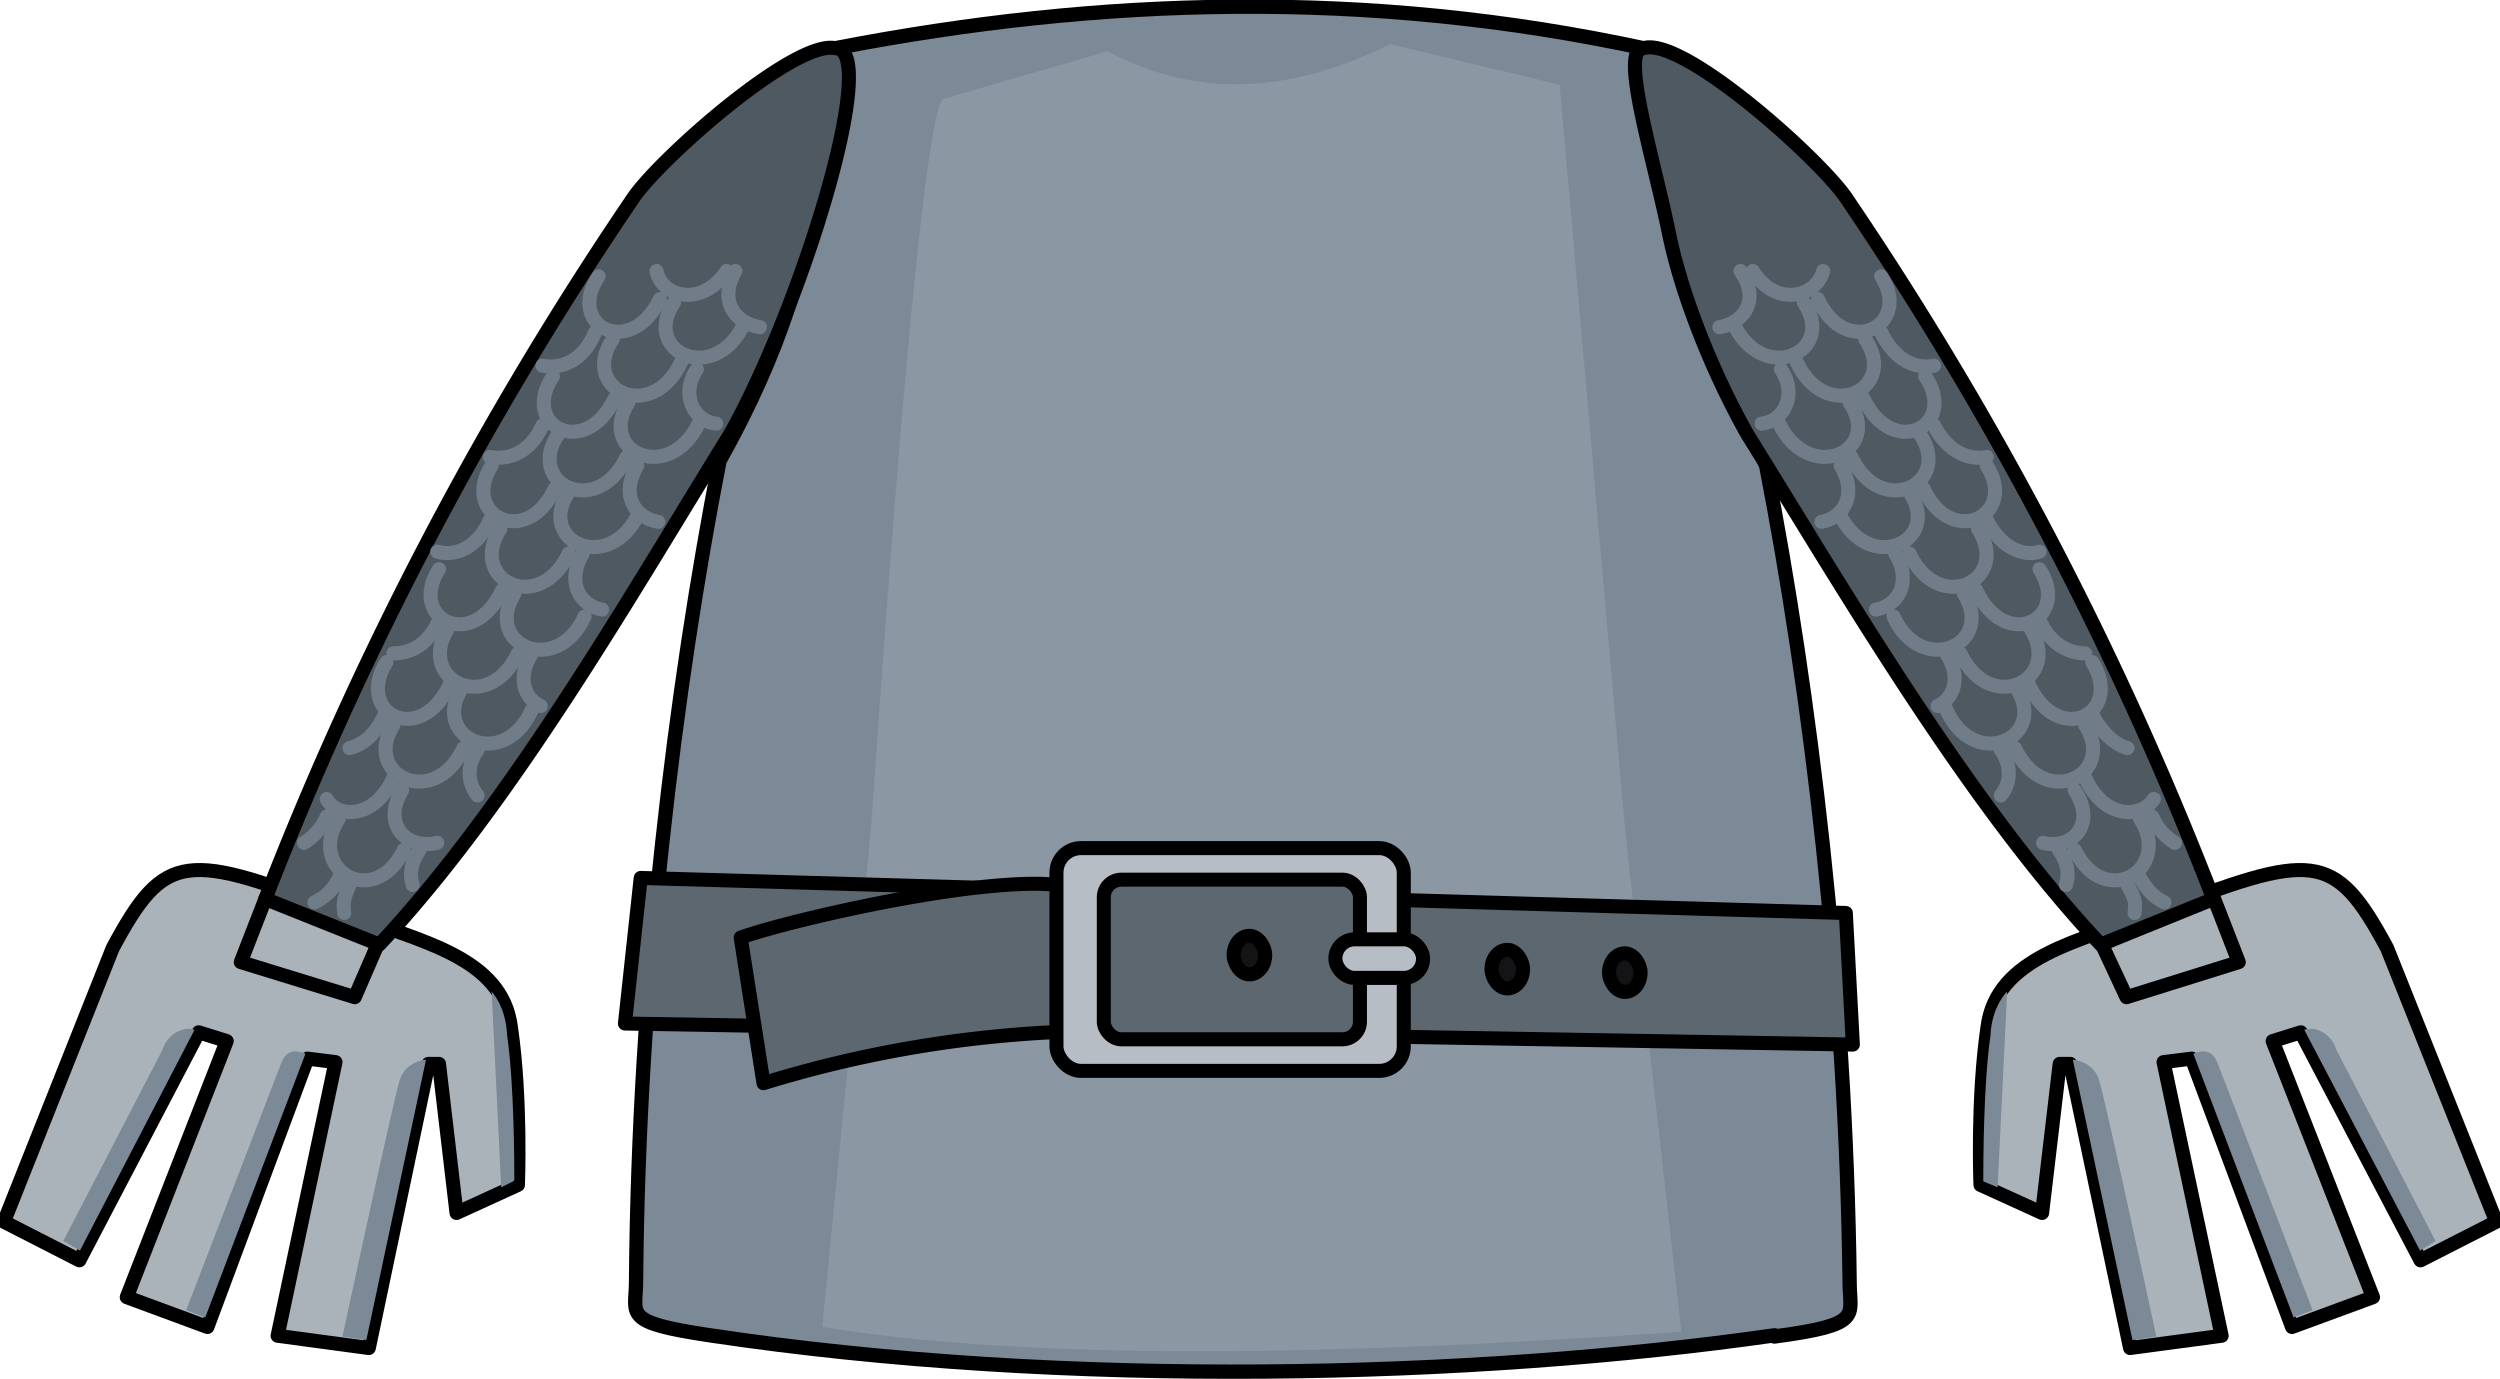 <svg xmlns="http://www.w3.org/2000/svg" viewBox="0 0 209.5 115.6"><path fill="#7c8997" stroke="#000" stroke-linecap="round" stroke-linejoin="round" stroke-width="1.2" d="M148.7 112c7.5-1 6.3-1.7 6.3-4.5-.3-25-3.3-49.4-7-68.5-1.5-3.5-6-13.6-7.3-18.5-2.3-9.2-1-13.4-2.7-16.4C114.5-1 92-.2 70.2 4c-2.2 4.3.8 15.6-9.9 34.6-3.7 19-6.8 43.7-7 68.8 0 2.8-1.2 3.4 6.2 4.5 30 4.5 64 3.6 89.2 0z" paint-order="markers fill stroke" style="marker:none"/><path fill="#8b97a3" d="M73 69.3l-4.1 41.9c21.4 3.5 52.8 1.7 72 .4l-4.7-41.9-5.5-62.6-14.2-3.4c-7.9 3.9-15.8 4.8-23.7.6L79 8.3c-2.1 2.5-5.5 54-6 61z" paint-order="markers fill stroke" style="marker:none"/><g stroke="#000" stroke-linecap="round" stroke-linejoin="round" stroke-width=".8" transform="matrix(1.47 0 0 1.47 -1024.7 410.2)"><path fill="#5c676f" d="M733.6-229l68.7 2 .4 7.5-70-1.2z" paint-order="markers fill stroke" style="marker:none"/><rect width="1.8" height="2.2" x="782.1" y="-224.9" fill="#141416" paint-order="markers fill stroke" ry="1.1" style="marker:none"/><rect width="1.8" height="2.2" x="788.8" y="-224.7" fill="#141416" paint-order="markers fill stroke" ry="1.1" style="marker:none"/><path fill="#5c676f" d="M757.4-228.6c-4.5-.5-15.3 2-18.1 3l1.3 8.3a67.3 67.3 0 0 1 16.4-2.9" paint-order="markers fill stroke" style="marker:none"/><rect width="19.8" height="12.7" x="757.3" y="-230.7" fill="#b6bdc5" paint-order="markers fill stroke" ry="1.4" style="marker:none"/><rect width="14.6" height="9.1" x="760" y="-228.9" fill="#5c676f" paint-order="markers fill stroke" ry="1" style="marker:none"/><rect width="5" height="2.2" x="773.2" y="-225.5" fill="#b6bdc5" paint-order="markers fill stroke" ry="1.1" style="marker:none"/><rect width="1.8" height="2.2" x="767.4" y="-225.7" fill="#141416" paint-order="markers fill stroke" ry="1.1" style="marker:none"/></g><g stroke-width=".8"><path fill="#abb3ba" stroke="#000" stroke-linecap="round" stroke-linejoin="round" d="M703.5-225l-6.2 15.6 4.3 2.2 6.8-13 1.6.5-5.7 14.6 4.6 1.7 5.7-15.3 1.6.2-3.3 15.6 5.2.7 3.4-16.2h.6l1 8.5 3.5-1.6s.2-4.9-.4-9c-.5-4-5.2-4.9-9.5-6.5-9-3.5-10.2-3.6-13.2 2z" paint-order="markers fill stroke" style="marker:none" transform="matrix(1.47 0 0 1.47 -1024.7 410.2)"/><path fill="#7c8997" d="M5.3 104l8.3-16c.5-1.6 2.1-2 2.7-1.7l-9.6 18.5zM17.2 110.4l8.4-22.1c-1-.4-1.6-.2-2 .7l-8 20.8zM35.7 88.8l-5 23.5-2-.3s4.3-20 4.8-21.5c.5-1.6 2.2-1.7 2.2-1.7zM43 99l-1 .5-.8-16.4s1.2 1.2 1.3 3.7c.6 4.1.6 10.9.6 12.1z" paint-order="markers fill stroke" style="marker:none"/><g stroke-linecap="round" stroke-linejoin="round"><path fill="#4f5961" stroke="#000" d="M712.2-227.8a199.5 199.5 0 0 1 21-40c1.6-2.3 9.2-9 11.5-8.5 2.6 0-1.9 14.7-6 22-5.4 8.7-12.4 21-20 29.1z" paint-order="markers fill stroke" style="marker:none" transform="matrix(1.47 0 0 1.47 -1024.7 410.2)"/><g fill="none" stroke="#707d88"><path d="M731.2-263.3c-1.9 2.8 1.8 4.8 3.5 1.3M735.5-261.8c-1.9 2.8 2.3 4.8 4 1.2M732-259.7c-1.9 2.8 2.2 4.9 3.9 1.3M736.8-258c-1 1.5-.1 3 1.1 3.1M728-258.2c1 .2 2.3-.2 3-1.9M728.6-257.6c-1.9 2.8 1.8 4.8 3.5 1.3M732.9-256.1c-1.8 2.8 2.3 4.7 4 1.2M728.9-254.3c-1.9 2.8 2.2 4.9 3.9 1.3M733.4-252.5c-1 1.7-.1 3 1.2 3.2M725-253c1 .2 2.3-.2 3-1.8M725.1-252.5c-1.8 2.8 2 4.8 3.6 1.3M729.5-251c-1.9 2.8 2.3 4.8 4 1.2M725.6-248.9c-1.9 2.9 2.2 5 3.9 1.4M730.3-247.5c-1 1.7-.1 3 1.1 3.2M722-247.6c1 .3 2.3-.2 3-1.8M722.1-246.6c-1.8 2.8 1.9 4.8 3.6 1.2M726.4-245.2c-1.8 2.9 2.4 4.8 4 1.3M722.6-243.2c-1.8 2.9 2.3 5 4 1.4M727.4-241.8c-.9 1.4-.4 2.6.5 3M719.5-241.8c1 0 2-.5 2.6-1.9M719.1-241.3c-1.8 2.9 1.9 4.9 3.6 1.3M723.4-239.8c-1.8 2.8 2.4 4.8 4 1.2M715.7-233.5c.6 1.1 2.7 1.2 3.8-1.2M720-234c-1.2 2 .3 3.4 2 3M715-227.6c.6-.3 1.1-.7 1.5-1.6M717-228.6c-.3.7-.4 1-.3 1.6M719.5-237.7c-1.8 2.8 2.3 4.9 4 1.3M724.3-236.3c-.7 1-.5 2 0 2.6M717-236.4c.8-.2 1.5-.8 2-1.9M734.5-263.6c.3 1.5 2.6 2.1 4 0M739-263.6c-1 1.7 0 3 1.4 3.2M716.4-232.4c-1.9 2.9 2 5.3 3.7 1.8M721-230.6c-.5.7-.6 1.4-.4 2M714.4-231c.5-.3 1-.8 1.3-1.5" paint-order="markers fill stroke" style="marker:none" transform="matrix(1.47 0 0 1.47 -1024.7 410.2)"/></g><path fill="none" stroke="#000" d="M712.2-227.8l-1.4 3.6 6.5 2 1.3-3" paint-order="markers fill stroke" style="marker:none" transform="matrix(1.47 0 0 1.47 -1024.7 410.2)"/></g></g><g stroke-width=".8"><path fill="#abb3ba" stroke="#000" stroke-linecap="round" stroke-linejoin="round" d="M703.5-225l-6.2 15.6 4.3 2.2 6.8-13 1.6.5-5.7 14.6 4.6 1.7 5.7-15.3 1.6.2-3.3 15.6 5.2.7 3.4-16.2h.6l1 8.5 3.5-1.6s.2-4.9-.4-9c-.5-4-5.2-4.9-9.5-6.5-9-3.5-10.2-3.6-13.2 2z" paint-order="markers fill stroke" style="marker:none" transform="matrix(-1.475 0 0 1.47 1237.7 410.2)"/><path fill="#7c8997" d="M204.1 104l-8.3-16c-.5-1.6-2-2-2.7-1.7l9.7 18.5zM192.2 110.4l-8.4-22.1c1-.4 1.6-.2 2 .7l8 20.8zM173.7 88.8l5 23.5 2-.3s-4.3-20-4.8-21.5c-.5-1.6-2.2-1.7-2.2-1.7zM166.2 99l1.2.5.8-16.4s-1.3 1.2-1.4 3.7c-.6 4.1-.6 10.9-.6 12.1z" paint-order="markers fill stroke" style="marker:none"/><g><g stroke-linecap="round" stroke-linejoin="round"><path fill="#4f5961" stroke="#000" d="M712.7-227.8a199.5 199.5 0 0 1 20.9-40c1.6-2.3 9.3-9.2 11.5-8.5 1.4 0-.6 6.3-1.5 10.8-.8 3.7-2.6 8-4.4 11.2-5.4 8.7-12.5 21-20.1 29.1z" paint-order="markers fill stroke" style="marker:none" transform="matrix(-1.474 0 0 1.47 1236 410.2)"/><g fill="none" stroke="#707d88"><path d="M721-263.3c-1.8 2.8 2 4.8 3.6 1.3M721.9-259.7c-1.9 2.8 2.2 4.9 3.9 1.3M726.7-258c-1 1.5-.1 3 1.1 3.1M718-258.2c.9.2 2.2-.2 3-1.9M718.5-257.6c-1.9 2.8 1.8 4.8 3.5 1.3M722.8-256.1c-1.9 2.8 2.3 4.7 4 1.2M718.8-254.3c-1.9 2.8 2.2 4.9 3.9 1.3M723.3-252.5c-1 1.7-.1 3 1.1 3.2M715-253c.9.2 2.2-.2 3-1.8M715-252.5c-1.8 2.8 2 4.8 3.6 1.3M719.4-251c-1.9 2.8 2.3 4.8 4 1.2M715.5-248.9c-1.9 2.9 2.2 5 3.9 1.4M720.2-247.5c-1 1.7-.1 3 1.1 3.2M712-247.6c.9.3 2.2-.2 3-1.8M712-246.6c-1.8 2.8 1.9 4.8 3.6 1.2M716.3-245.2c-1.8 2.9 2.4 4.8 4 1.3M712.5-243.2c-1.8 2.9 2.3 5 4 1.4M717.3-241.8c-.9 1.4-.4 2.6.5 3M709.4-241.8c.9 0 2-.5 2.6-1.9M709-241.3c-1.8 2.9 1.9 4.9 3.6 1.3M713.3-239.8c-1.8 2.8 2.4 4.8 4 1.2M705.5-233.5c.7 1.1 2.8 1.2 3.9-1.2M710-234c-1.3 2 .2 3.4 1.8 3M704.9-227.6c.6-.3 1-.7 1.5-1.6M707-228.6c-.4.7-.5 1-.4 1.6M709.4-237.7c-1.8 2.8 2.3 4.9 4 1.3M714.2-236.3c-.7 1-.5 2 0 2.6M707-236.4c.7-.2 1.4-.8 2-1.9M724.3-263.6c.4 1.5 2.7 2.1 4 0M729-263.6c-1.2 1.7-.1 3 1.2 3.2M725.4-261.8c-1.9 2.8 2.3 4.8 4 1.2M706.3-232.4c-1.9 2.9 2 5.3 3.7 1.8M710.9-230.6c-.5.7-.6 1.4-.4 2M704.3-231c.5-.3 1-.8 1.3-1.5" paint-order="markers fill stroke" style="marker:none" transform="matrix(-1.474 0 0 1.47 1220.4 410.2)"/></g></g><path fill="none" stroke="#000" stroke-linecap="round" stroke-linejoin="round" d="M823.3-227.8l1.4 3.6-6.4 2-1.4-3" paint-order="markers fill stroke" style="marker:none" transform="matrix(1.47 0 0 1.47 -1024.7 410.2)"/></g></g></svg>
